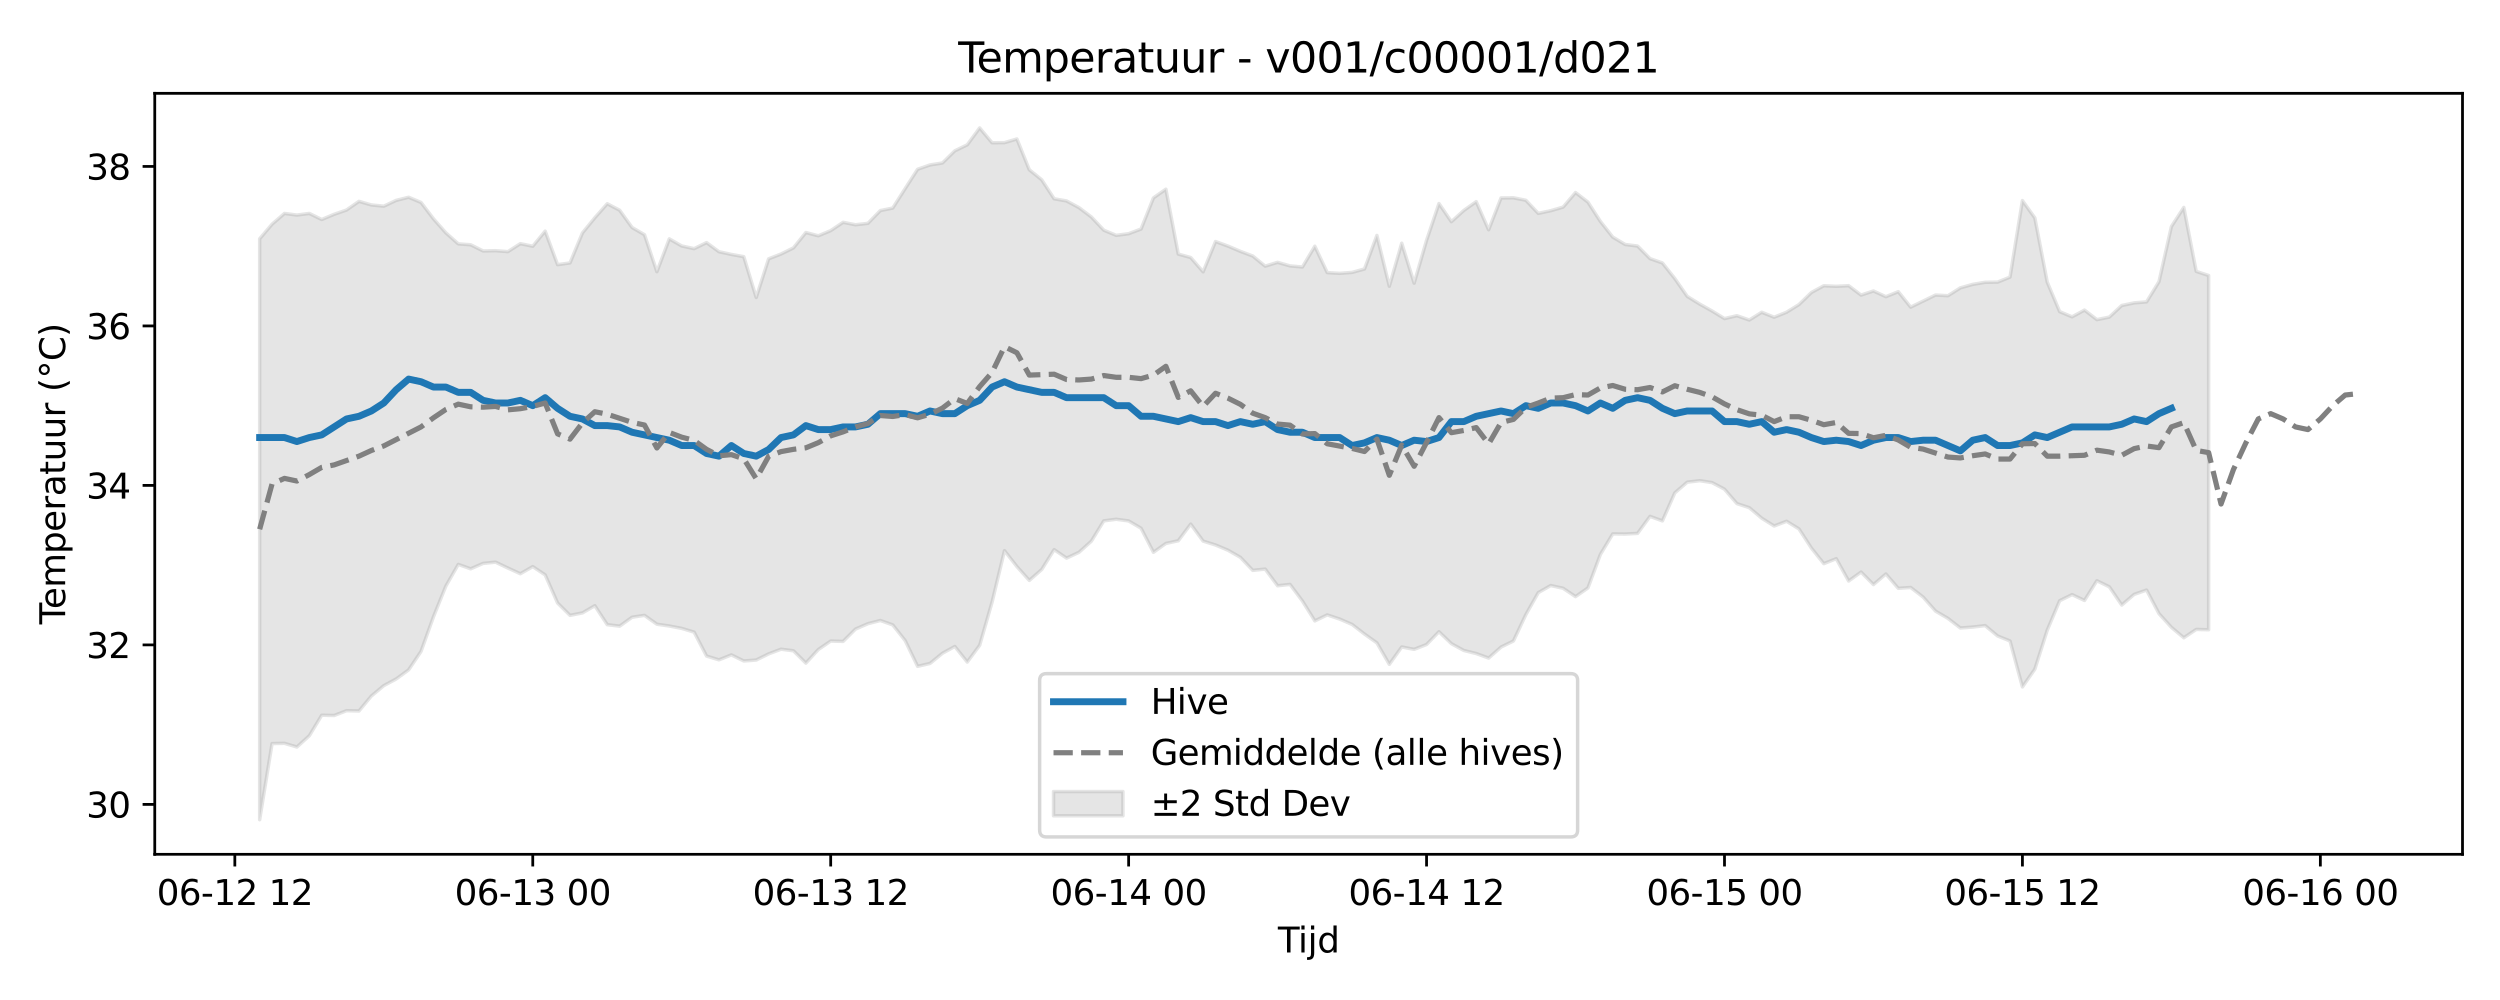<?xml version="1.0" encoding="utf-8" standalone="no"?>
<!DOCTYPE svg PUBLIC "-//W3C//DTD SVG 1.1//EN"
  "http://www.w3.org/Graphics/SVG/1.1/DTD/svg11.dtd">
<svg xmlns:xlink="http://www.w3.org/1999/xlink" width="720pt" height="288pt" viewBox="0 0 720 288" xmlns="http://www.w3.org/2000/svg" version="1.1">
 <defs>
  <style type="text/css">*{stroke-linejoin: round; stroke-linecap: butt}</style>
 </defs>
 <g id="figure_1">
  <g id="patch_1">
   <path d="M 0 288 
L 720 288 
L 720 0 
L 0 0 
z
" style="fill: #ffffff"/>
  </g>
  <g id="axes_1">
   <g id="patch_2">
    <path d="M 44.57 246.04 
L 709.2 246.04 
L 709.2 26.88 
L 44.57 26.88 
z
" style="fill: #ffffff"/>
   </g>
   <g id="FillBetweenPolyCollection_1">
    <defs>
     <path id="mfdd02a2234" d="M 74.78 -219.223 
L 74.78 -51.922 
L 78.356 -73.849 
L 81.931 -73.923 
L 85.506 -72.856 
L 89.081 -76.105 
L 92.656 -82.013 
L 96.232 -81.934 
L 99.807 -83.321 
L 103.382 -83.234 
L 106.957 -87.552 
L 110.532 -90.535 
L 114.108 -92.464 
L 117.683 -95.071 
L 121.258 -100.395 
L 124.833 -110.35 
L 128.408 -119.197 
L 131.984 -125.447 
L 135.559 -124.177 
L 139.134 -125.738 
L 142.709 -126.097 
L 146.284 -124.403 
L 149.86 -122.762 
L 153.435 -124.818 
L 157.01 -122.433 
L 160.585 -114.33 
L 164.16 -110.772 
L 167.736 -111.479 
L 171.311 -113.559 
L 174.886 -108.092 
L 178.461 -107.668 
L 182.037 -110.237 
L 185.612 -110.774 
L 189.187 -108.223 
L 192.762 -107.71 
L 196.337 -107.021 
L 199.913 -105.938 
L 203.488 -99.053 
L 207.063 -97.962 
L 210.638 -99.395 
L 214.213 -97.638 
L 217.789 -97.91 
L 221.364 -99.682 
L 224.939 -101.028 
L 228.514 -100.575 
L 232.089 -97.023 
L 235.665 -100.922 
L 239.24 -103.374 
L 242.815 -103.271 
L 246.39 -106.823 
L 249.965 -108.377 
L 253.541 -109.301 
L 257.116 -108.021 
L 260.691 -103.503 
L 264.266 -96.092 
L 267.841 -96.923 
L 271.417 -99.854 
L 274.992 -101.818 
L 278.567 -97.325 
L 282.142 -102.155 
L 285.717 -114.59 
L 289.293 -129.409 
L 292.868 -124.826 
L 296.443 -120.836 
L 300.018 -123.982 
L 303.593 -129.704 
L 307.169 -127.263 
L 310.744 -128.932 
L 314.319 -132.144 
L 317.894 -137.987 
L 321.469 -138.451 
L 325.045 -137.972 
L 328.62 -135.871 
L 332.195 -128.938 
L 335.77 -131.485 
L 339.345 -132.259 
L 342.921 -137.056 
L 346.496 -132.163 
L 350.071 -131.042 
L 353.646 -129.542 
L 357.221 -127.488 
L 360.797 -123.733 
L 364.372 -124.101 
L 367.947 -119.298 
L 371.522 -119.688 
L 375.097 -114.901 
L 378.673 -109.179 
L 382.248 -110.91 
L 385.823 -109.709 
L 389.398 -108.164 
L 392.973 -105.398 
L 396.549 -102.846 
L 400.124 -96.664 
L 403.699 -101.671 
L 407.274 -100.984 
L 410.849 -102.382 
L 414.425 -106.062 
L 418 -102.625 
L 421.575 -100.662 
L 425.15 -99.781 
L 428.725 -98.478 
L 432.301 -101.648 
L 435.876 -103.397 
L 439.451 -110.993 
L 443.026 -117.323 
L 446.601 -119.36 
L 450.177 -118.578 
L 453.752 -116.167 
L 457.327 -118.673 
L 460.902 -128.298 
L 464.477 -134.235 
L 468.053 -134.191 
L 471.628 -134.384 
L 475.203 -139.282 
L 478.778 -137.981 
L 482.353 -146.05 
L 485.929 -149.136 
L 489.504 -149.562 
L 493.079 -149.002 
L 496.654 -147.113 
L 500.229 -142.965 
L 503.805 -141.781 
L 507.38 -138.753 
L 510.955 -136.511 
L 514.53 -137.877 
L 518.105 -135.669 
L 521.681 -130.153 
L 525.256 -125.662 
L 528.831 -127.099 
L 532.406 -120.665 
L 535.981 -123.244 
L 539.557 -119.638 
L 543.132 -122.691 
L 546.707 -118.558 
L 550.282 -118.808 
L 553.857 -116.041 
L 557.433 -112.002 
L 561.008 -109.903 
L 564.583 -107.133 
L 568.158 -107.401 
L 571.733 -107.824 
L 575.309 -104.839 
L 578.884 -103.397 
L 582.459 -90.164 
L 586.034 -95.275 
L 589.61 -106.505 
L 593.185 -114.998 
L 596.76 -116.751 
L 600.335 -115.065 
L 603.91 -120.745 
L 607.486 -118.993 
L 611.061 -113.741 
L 614.636 -116.814 
L 618.211 -118.063 
L 621.786 -111.274 
L 625.362 -107.33 
L 628.937 -104.319 
L 632.512 -106.723 
L 636.087 -106.627 
L 636.087 -208.664 
L 636.087 -208.664 
L 632.512 -209.844 
L 628.937 -228.26 
L 625.362 -222.761 
L 621.786 -206.875 
L 618.211 -201.056 
L 614.636 -200.773 
L 611.061 -200.019 
L 607.486 -196.68 
L 603.91 -195.95 
L 600.335 -198.695 
L 596.76 -196.753 
L 593.185 -198.252 
L 589.61 -206.745 
L 586.034 -225.248 
L 582.459 -230.231 
L 578.884 -208.194 
L 575.309 -206.752 
L 571.733 -206.702 
L 568.158 -206.104 
L 564.583 -205.096 
L 561.008 -202.836 
L 557.433 -203.034 
L 553.857 -201.291 
L 550.282 -199.545 
L 546.707 -204.005 
L 543.132 -202.552 
L 539.557 -204.202 
L 535.981 -203.019 
L 532.406 -205.727 
L 528.831 -205.544 
L 525.256 -205.705 
L 521.681 -203.766 
L 518.105 -200.292 
L 514.53 -198.083 
L 510.955 -196.642 
L 507.38 -198.075 
L 503.805 -195.838 
L 500.229 -197.079 
L 496.654 -196.248 
L 493.079 -198.441 
L 489.504 -200.434 
L 485.929 -202.646 
L 482.353 -207.773 
L 478.778 -212.27 
L 475.203 -213.521 
L 471.628 -217.142 
L 468.053 -217.59 
L 464.477 -219.715 
L 460.902 -224.25 
L 457.327 -229.792 
L 453.752 -232.552 
L 450.177 -228.355 
L 446.601 -227.318 
L 443.026 -226.548 
L 439.451 -230.326 
L 435.876 -231.033 
L 432.301 -230.995 
L 428.725 -221.815 
L 425.15 -229.927 
L 421.575 -227.388 
L 418 -224.149 
L 414.425 -229.388 
L 410.849 -218.778 
L 407.274 -206.448 
L 403.699 -217.959 
L 400.124 -205.562 
L 396.549 -220.203 
L 392.973 -210.531 
L 389.398 -209.551 
L 385.823 -209.282 
L 382.248 -209.484 
L 378.673 -217.085 
L 375.097 -211.107 
L 371.522 -211.424 
L 367.947 -212.452 
L 364.372 -211.349 
L 360.797 -214.269 
L 357.221 -215.618 
L 353.646 -217.136 
L 350.071 -218.443 
L 346.496 -209.718 
L 342.921 -213.833 
L 339.345 -214.827 
L 335.77 -233.515 
L 332.195 -231.009 
L 328.62 -222.035 
L 325.045 -220.699 
L 321.469 -220.221 
L 317.894 -221.706 
L 314.319 -225.507 
L 310.744 -228.208 
L 307.169 -230.133 
L 303.593 -230.754 
L 300.018 -236.22 
L 296.443 -239.112 
L 292.868 -247.982 
L 289.293 -246.921 
L 285.717 -246.888 
L 282.142 -251.158 
L 278.567 -246.291 
L 274.992 -244.569 
L 271.417 -241.064 
L 267.841 -240.496 
L 264.266 -239.249 
L 260.691 -233.697 
L 257.116 -228.086 
L 253.541 -227.352 
L 249.965 -223.683 
L 246.39 -223.269 
L 242.815 -223.977 
L 239.24 -221.577 
L 235.665 -220.092 
L 232.089 -221.039 
L 228.514 -216.612 
L 224.939 -214.847 
L 221.364 -213.458 
L 217.789 -202.325 
L 214.213 -214.08 
L 210.638 -214.73 
L 207.063 -215.506 
L 203.488 -218.134 
L 199.913 -216.389 
L 196.337 -217.165 
L 192.762 -219.21 
L 189.187 -209.748 
L 185.612 -220.411 
L 182.037 -222.479 
L 178.461 -227.454 
L 174.886 -229.327 
L 171.311 -225.282 
L 167.736 -220.909 
L 164.16 -212.277 
L 160.585 -211.781 
L 157.01 -221.438 
L 153.435 -217.085 
L 149.86 -217.828 
L 146.284 -215.531 
L 142.709 -215.805 
L 139.134 -215.727 
L 135.559 -217.507 
L 131.984 -217.768 
L 128.408 -220.955 
L 124.833 -224.991 
L 121.258 -229.696 
L 117.683 -231.193 
L 114.108 -230.3 
L 110.532 -228.62 
L 106.957 -228.978 
L 103.382 -230.015 
L 99.807 -227.523 
L 96.232 -226.285 
L 92.656 -224.784 
L 89.081 -226.537 
L 85.506 -226.067 
L 81.931 -226.531 
L 78.356 -223.434 
L 74.78 -219.223 
z
" style="stroke: #808080; stroke-opacity: 0.2"/>
    </defs>
    <g clip-path="url(#p23707c133a)">
     <use xlink:href="#mfdd02a2234" x="0" y="288" style="fill: #808080; fill-opacity: 0.2; stroke: #808080; stroke-opacity: 0.2"/>
    </g>
   </g>
   <g id="matplotlib.axis_1">
    <g id="xtick_1">
     <g id="line2d_1">
      <defs>
       <path id="m7dcdd63b30" d="M 0 0 
L 0 3.5 
" style="stroke: #000000; stroke-width: 0.8"/>
      </defs>
      <g>
       <use xlink:href="#m7dcdd63b30" x="67.63" y="246.04" style="stroke: #000000; stroke-width: 0.8"/>
      </g>
     </g>
     <g id="text_1">
      <!-- 06-12 12 -->
      <g transform="translate(45.15 260.638) scale(0.1 -0.1)">
       <defs>
        <path id="DejaVuSans-30" d="M 2034 4250 
Q 1547 4250 1301 3770 
Q 1056 3291 1056 2328 
Q 1056 1369 1301 889 
Q 1547 409 2034 409 
Q 2525 409 2770 889 
Q 3016 1369 3016 2328 
Q 3016 3291 2770 3770 
Q 2525 4250 2034 4250 
z
M 2034 4750 
Q 2819 4750 3233 4129 
Q 3647 3509 3647 2328 
Q 3647 1150 3233 529 
Q 2819 -91 2034 -91 
Q 1250 -91 836 529 
Q 422 1150 422 2328 
Q 422 3509 836 4129 
Q 1250 4750 2034 4750 
z
" transform="scale(0.016)"/>
        <path id="DejaVuSans-36" d="M 2113 2584 
Q 1688 2584 1439 2293 
Q 1191 2003 1191 1497 
Q 1191 994 1439 701 
Q 1688 409 2113 409 
Q 2538 409 2786 701 
Q 3034 994 3034 1497 
Q 3034 2003 2786 2293 
Q 2538 2584 2113 2584 
z
M 3366 4563 
L 3366 3988 
Q 3128 4100 2886 4159 
Q 2644 4219 2406 4219 
Q 1781 4219 1451 3797 
Q 1122 3375 1075 2522 
Q 1259 2794 1537 2939 
Q 1816 3084 2150 3084 
Q 2853 3084 3261 2657 
Q 3669 2231 3669 1497 
Q 3669 778 3244 343 
Q 2819 -91 2113 -91 
Q 1303 -91 875 529 
Q 447 1150 447 2328 
Q 447 3434 972 4092 
Q 1497 4750 2381 4750 
Q 2619 4750 2861 4703 
Q 3103 4656 3366 4563 
z
" transform="scale(0.016)"/>
        <path id="DejaVuSans-2d" d="M 313 2009 
L 1997 2009 
L 1997 1497 
L 313 1497 
L 313 2009 
z
" transform="scale(0.016)"/>
        <path id="DejaVuSans-31" d="M 794 531 
L 1825 531 
L 1825 4091 
L 703 3866 
L 703 4441 
L 1819 4666 
L 2450 4666 
L 2450 531 
L 3481 531 
L 3481 0 
L 794 0 
L 794 531 
z
" transform="scale(0.016)"/>
        <path id="DejaVuSans-32" d="M 1228 531 
L 3431 531 
L 3431 0 
L 469 0 
L 469 531 
Q 828 903 1448 1529 
Q 2069 2156 2228 2338 
Q 2531 2678 2651 2914 
Q 2772 3150 2772 3378 
Q 2772 3750 2511 3984 
Q 2250 4219 1831 4219 
Q 1534 4219 1204 4116 
Q 875 4013 500 3803 
L 500 4441 
Q 881 4594 1212 4672 
Q 1544 4750 1819 4750 
Q 2544 4750 2975 4387 
Q 3406 4025 3406 3419 
Q 3406 3131 3298 2873 
Q 3191 2616 2906 2266 
Q 2828 2175 2409 1742 
Q 1991 1309 1228 531 
z
" transform="scale(0.016)"/>
        <path id="DejaVuSans-20" transform="scale(0.016)"/>
       </defs>
       <use xlink:href="#DejaVuSans-30"/>
       <use xlink:href="#DejaVuSans-36" transform="translate(63.623 0)"/>
       <use xlink:href="#DejaVuSans-2d" transform="translate(127.246 0)"/>
       <use xlink:href="#DejaVuSans-31" transform="translate(163.33 0)"/>
       <use xlink:href="#DejaVuSans-32" transform="translate(226.953 0)"/>
       <use xlink:href="#DejaVuSans-20" transform="translate(290.576 0)"/>
       <use xlink:href="#DejaVuSans-31" transform="translate(322.363 0)"/>
       <use xlink:href="#DejaVuSans-32" transform="translate(385.986 0)"/>
      </g>
     </g>
    </g>
    <g id="xtick_2">
     <g id="line2d_2">
      <g>
       <use xlink:href="#m7dcdd63b30" x="153.435" y="246.04" style="stroke: #000000; stroke-width: 0.8"/>
      </g>
     </g>
     <g id="text_2">
      <!-- 06-13 00 -->
      <g transform="translate(130.954 260.638) scale(0.1 -0.1)">
       <defs>
        <path id="DejaVuSans-33" d="M 2597 2516 
Q 3050 2419 3304 2112 
Q 3559 1806 3559 1356 
Q 3559 666 3084 287 
Q 2609 -91 1734 -91 
Q 1441 -91 1130 -33 
Q 819 25 488 141 
L 488 750 
Q 750 597 1062 519 
Q 1375 441 1716 441 
Q 2309 441 2620 675 
Q 2931 909 2931 1356 
Q 2931 1769 2642 2001 
Q 2353 2234 1838 2234 
L 1294 2234 
L 1294 2753 
L 1863 2753 
Q 2328 2753 2575 2939 
Q 2822 3125 2822 3475 
Q 2822 3834 2567 4026 
Q 2313 4219 1838 4219 
Q 1578 4219 1281 4162 
Q 984 4106 628 3988 
L 628 4550 
Q 988 4650 1302 4700 
Q 1616 4750 1894 4750 
Q 2613 4750 3031 4423 
Q 3450 4097 3450 3541 
Q 3450 3153 3228 2886 
Q 3006 2619 2597 2516 
z
" transform="scale(0.016)"/>
       </defs>
       <use xlink:href="#DejaVuSans-30"/>
       <use xlink:href="#DejaVuSans-36" transform="translate(63.623 0)"/>
       <use xlink:href="#DejaVuSans-2d" transform="translate(127.246 0)"/>
       <use xlink:href="#DejaVuSans-31" transform="translate(163.33 0)"/>
       <use xlink:href="#DejaVuSans-33" transform="translate(226.953 0)"/>
       <use xlink:href="#DejaVuSans-20" transform="translate(290.576 0)"/>
       <use xlink:href="#DejaVuSans-30" transform="translate(322.363 0)"/>
       <use xlink:href="#DejaVuSans-30" transform="translate(385.986 0)"/>
      </g>
     </g>
    </g>
    <g id="xtick_3">
     <g id="line2d_3">
      <g>
       <use xlink:href="#m7dcdd63b30" x="239.24" y="246.04" style="stroke: #000000; stroke-width: 0.8"/>
      </g>
     </g>
     <g id="text_3">
      <!-- 06-13 12 -->
      <g transform="translate(216.759 260.638) scale(0.1 -0.1)">
       <use xlink:href="#DejaVuSans-30"/>
       <use xlink:href="#DejaVuSans-36" transform="translate(63.623 0)"/>
       <use xlink:href="#DejaVuSans-2d" transform="translate(127.246 0)"/>
       <use xlink:href="#DejaVuSans-31" transform="translate(163.33 0)"/>
       <use xlink:href="#DejaVuSans-33" transform="translate(226.953 0)"/>
       <use xlink:href="#DejaVuSans-20" transform="translate(290.576 0)"/>
       <use xlink:href="#DejaVuSans-31" transform="translate(322.363 0)"/>
       <use xlink:href="#DejaVuSans-32" transform="translate(385.986 0)"/>
      </g>
     </g>
    </g>
    <g id="xtick_4">
     <g id="line2d_4">
      <g>
       <use xlink:href="#m7dcdd63b30" x="325.045" y="246.04" style="stroke: #000000; stroke-width: 0.8"/>
      </g>
     </g>
     <g id="text_4">
      <!-- 06-14 00 -->
      <g transform="translate(302.564 260.638) scale(0.1 -0.1)">
       <defs>
        <path id="DejaVuSans-34" d="M 2419 4116 
L 825 1625 
L 2419 1625 
L 2419 4116 
z
M 2253 4666 
L 3047 4666 
L 3047 1625 
L 3713 1625 
L 3713 1100 
L 3047 1100 
L 3047 0 
L 2419 0 
L 2419 1100 
L 313 1100 
L 313 1709 
L 2253 4666 
z
" transform="scale(0.016)"/>
       </defs>
       <use xlink:href="#DejaVuSans-30"/>
       <use xlink:href="#DejaVuSans-36" transform="translate(63.623 0)"/>
       <use xlink:href="#DejaVuSans-2d" transform="translate(127.246 0)"/>
       <use xlink:href="#DejaVuSans-31" transform="translate(163.33 0)"/>
       <use xlink:href="#DejaVuSans-34" transform="translate(226.953 0)"/>
       <use xlink:href="#DejaVuSans-20" transform="translate(290.576 0)"/>
       <use xlink:href="#DejaVuSans-30" transform="translate(322.363 0)"/>
       <use xlink:href="#DejaVuSans-30" transform="translate(385.986 0)"/>
      </g>
     </g>
    </g>
    <g id="xtick_5">
     <g id="line2d_5">
      <g>
       <use xlink:href="#m7dcdd63b30" x="410.849" y="246.04" style="stroke: #000000; stroke-width: 0.8"/>
      </g>
     </g>
     <g id="text_5">
      <!-- 06-14 12 -->
      <g transform="translate(388.369 260.638) scale(0.1 -0.1)">
       <use xlink:href="#DejaVuSans-30"/>
       <use xlink:href="#DejaVuSans-36" transform="translate(63.623 0)"/>
       <use xlink:href="#DejaVuSans-2d" transform="translate(127.246 0)"/>
       <use xlink:href="#DejaVuSans-31" transform="translate(163.33 0)"/>
       <use xlink:href="#DejaVuSans-34" transform="translate(226.953 0)"/>
       <use xlink:href="#DejaVuSans-20" transform="translate(290.576 0)"/>
       <use xlink:href="#DejaVuSans-31" transform="translate(322.363 0)"/>
       <use xlink:href="#DejaVuSans-32" transform="translate(385.986 0)"/>
      </g>
     </g>
    </g>
    <g id="xtick_6">
     <g id="line2d_6">
      <g>
       <use xlink:href="#m7dcdd63b30" x="496.654" y="246.04" style="stroke: #000000; stroke-width: 0.8"/>
      </g>
     </g>
     <g id="text_6">
      <!-- 06-15 00 -->
      <g transform="translate(474.174 260.638) scale(0.1 -0.1)">
       <defs>
        <path id="DejaVuSans-35" d="M 691 4666 
L 3169 4666 
L 3169 4134 
L 1269 4134 
L 1269 2991 
Q 1406 3038 1543 3061 
Q 1681 3084 1819 3084 
Q 2600 3084 3056 2656 
Q 3513 2228 3513 1497 
Q 3513 744 3044 326 
Q 2575 -91 1722 -91 
Q 1428 -91 1123 -41 
Q 819 9 494 109 
L 494 744 
Q 775 591 1075 516 
Q 1375 441 1709 441 
Q 2250 441 2565 725 
Q 2881 1009 2881 1497 
Q 2881 1984 2565 2268 
Q 2250 2553 1709 2553 
Q 1456 2553 1204 2497 
Q 953 2441 691 2322 
L 691 4666 
z
" transform="scale(0.016)"/>
       </defs>
       <use xlink:href="#DejaVuSans-30"/>
       <use xlink:href="#DejaVuSans-36" transform="translate(63.623 0)"/>
       <use xlink:href="#DejaVuSans-2d" transform="translate(127.246 0)"/>
       <use xlink:href="#DejaVuSans-31" transform="translate(163.33 0)"/>
       <use xlink:href="#DejaVuSans-35" transform="translate(226.953 0)"/>
       <use xlink:href="#DejaVuSans-20" transform="translate(290.576 0)"/>
       <use xlink:href="#DejaVuSans-30" transform="translate(322.363 0)"/>
       <use xlink:href="#DejaVuSans-30" transform="translate(385.986 0)"/>
      </g>
     </g>
    </g>
    <g id="xtick_7">
     <g id="line2d_7">
      <g>
       <use xlink:href="#m7dcdd63b30" x="582.459" y="246.04" style="stroke: #000000; stroke-width: 0.8"/>
      </g>
     </g>
     <g id="text_7">
      <!-- 06-15 12 -->
      <g transform="translate(559.979 260.638) scale(0.1 -0.1)">
       <use xlink:href="#DejaVuSans-30"/>
       <use xlink:href="#DejaVuSans-36" transform="translate(63.623 0)"/>
       <use xlink:href="#DejaVuSans-2d" transform="translate(127.246 0)"/>
       <use xlink:href="#DejaVuSans-31" transform="translate(163.33 0)"/>
       <use xlink:href="#DejaVuSans-35" transform="translate(226.953 0)"/>
       <use xlink:href="#DejaVuSans-20" transform="translate(290.576 0)"/>
       <use xlink:href="#DejaVuSans-31" transform="translate(322.363 0)"/>
       <use xlink:href="#DejaVuSans-32" transform="translate(385.986 0)"/>
      </g>
     </g>
    </g>
    <g id="xtick_8">
     <g id="line2d_8">
      <g>
       <use xlink:href="#m7dcdd63b30" x="668.264" y="246.04" style="stroke: #000000; stroke-width: 0.8"/>
      </g>
     </g>
     <g id="text_8">
      <!-- 06-16 00 -->
      <g transform="translate(645.783 260.638) scale(0.1 -0.1)">
       <use xlink:href="#DejaVuSans-30"/>
       <use xlink:href="#DejaVuSans-36" transform="translate(63.623 0)"/>
       <use xlink:href="#DejaVuSans-2d" transform="translate(127.246 0)"/>
       <use xlink:href="#DejaVuSans-31" transform="translate(163.33 0)"/>
       <use xlink:href="#DejaVuSans-36" transform="translate(226.953 0)"/>
       <use xlink:href="#DejaVuSans-20" transform="translate(290.576 0)"/>
       <use xlink:href="#DejaVuSans-30" transform="translate(322.363 0)"/>
       <use xlink:href="#DejaVuSans-30" transform="translate(385.986 0)"/>
      </g>
     </g>
    </g>
    <g id="text_9">
     <!-- Tijd -->
     <g transform="translate(368.035 274.317) scale(0.1 -0.1)">
      <defs>
       <path id="DejaVuSans-54" d="M -19 4666 
L 3928 4666 
L 3928 4134 
L 2272 4134 
L 2272 0 
L 1638 0 
L 1638 4134 
L -19 4134 
L -19 4666 
z
" transform="scale(0.016)"/>
       <path id="DejaVuSans-69" d="M 603 3500 
L 1178 3500 
L 1178 0 
L 603 0 
L 603 3500 
z
M 603 4863 
L 1178 4863 
L 1178 4134 
L 603 4134 
L 603 4863 
z
" transform="scale(0.016)"/>
       <path id="DejaVuSans-6a" d="M 603 3500 
L 1178 3500 
L 1178 -63 
Q 1178 -731 923 -1031 
Q 669 -1331 103 -1331 
L -116 -1331 
L -116 -844 
L 38 -844 
Q 366 -844 484 -692 
Q 603 -541 603 -63 
L 603 3500 
z
M 603 4863 
L 1178 4863 
L 1178 4134 
L 603 4134 
L 603 4863 
z
" transform="scale(0.016)"/>
       <path id="DejaVuSans-64" d="M 2906 2969 
L 2906 4863 
L 3481 4863 
L 3481 0 
L 2906 0 
L 2906 525 
Q 2725 213 2448 61 
Q 2172 -91 1784 -91 
Q 1150 -91 751 415 
Q 353 922 353 1747 
Q 353 2572 751 3078 
Q 1150 3584 1784 3584 
Q 2172 3584 2448 3432 
Q 2725 3281 2906 2969 
z
M 947 1747 
Q 947 1113 1208 752 
Q 1469 391 1925 391 
Q 2381 391 2643 752 
Q 2906 1113 2906 1747 
Q 2906 2381 2643 2742 
Q 2381 3103 1925 3103 
Q 1469 3103 1208 2742 
Q 947 2381 947 1747 
z
" transform="scale(0.016)"/>
      </defs>
      <use xlink:href="#DejaVuSans-54"/>
      <use xlink:href="#DejaVuSans-69" transform="translate(57.959 0)"/>
      <use xlink:href="#DejaVuSans-6a" transform="translate(85.742 0)"/>
      <use xlink:href="#DejaVuSans-64" transform="translate(113.525 0)"/>
     </g>
    </g>
   </g>
   <g id="matplotlib.axis_2">
    <g id="ytick_1">
     <g id="line2d_9">
      <defs>
       <path id="m23d27cfc7f" d="M 0 0 
L -3.5 0 
" style="stroke: #000000; stroke-width: 0.8"/>
      </defs>
      <g>
       <use xlink:href="#m23d27cfc7f" x="44.57" y="231.661" style="stroke: #000000; stroke-width: 0.8"/>
      </g>
     </g>
     <g id="text_10">
      <!-- 30 -->
      <g transform="translate(24.845 235.46) scale(0.1 -0.1)">
       <use xlink:href="#DejaVuSans-33"/>
       <use xlink:href="#DejaVuSans-30" transform="translate(63.623 0)"/>
      </g>
     </g>
    </g>
    <g id="ytick_2">
     <g id="line2d_10">
      <g>
       <use xlink:href="#m23d27cfc7f" x="44.57" y="185.728" style="stroke: #000000; stroke-width: 0.8"/>
      </g>
     </g>
     <g id="text_11">
      <!-- 32 -->
      <g transform="translate(24.845 189.528) scale(0.1 -0.1)">
       <use xlink:href="#DejaVuSans-33"/>
       <use xlink:href="#DejaVuSans-32" transform="translate(63.623 0)"/>
      </g>
     </g>
    </g>
    <g id="ytick_3">
     <g id="line2d_11">
      <g>
       <use xlink:href="#m23d27cfc7f" x="44.57" y="139.796" style="stroke: #000000; stroke-width: 0.8"/>
      </g>
     </g>
     <g id="text_12">
      <!-- 34 -->
      <g transform="translate(24.845 143.595) scale(0.1 -0.1)">
       <use xlink:href="#DejaVuSans-33"/>
       <use xlink:href="#DejaVuSans-34" transform="translate(63.623 0)"/>
      </g>
     </g>
    </g>
    <g id="ytick_4">
     <g id="line2d_12">
      <g>
       <use xlink:href="#m23d27cfc7f" x="44.57" y="93.864" style="stroke: #000000; stroke-width: 0.8"/>
      </g>
     </g>
     <g id="text_13">
      <!-- 36 -->
      <g transform="translate(24.845 97.663) scale(0.1 -0.1)">
       <use xlink:href="#DejaVuSans-33"/>
       <use xlink:href="#DejaVuSans-36" transform="translate(63.623 0)"/>
      </g>
     </g>
    </g>
    <g id="ytick_5">
     <g id="line2d_13">
      <g>
       <use xlink:href="#m23d27cfc7f" x="44.57" y="47.931" style="stroke: #000000; stroke-width: 0.8"/>
      </g>
     </g>
     <g id="text_14">
      <!-- 38 -->
      <g transform="translate(24.845 51.731) scale(0.1 -0.1)">
       <defs>
        <path id="DejaVuSans-38" d="M 2034 2216 
Q 1584 2216 1326 1975 
Q 1069 1734 1069 1313 
Q 1069 891 1326 650 
Q 1584 409 2034 409 
Q 2484 409 2743 651 
Q 3003 894 3003 1313 
Q 3003 1734 2745 1975 
Q 2488 2216 2034 2216 
z
M 1403 2484 
Q 997 2584 770 2862 
Q 544 3141 544 3541 
Q 544 4100 942 4425 
Q 1341 4750 2034 4750 
Q 2731 4750 3128 4425 
Q 3525 4100 3525 3541 
Q 3525 3141 3298 2862 
Q 3072 2584 2669 2484 
Q 3125 2378 3379 2068 
Q 3634 1759 3634 1313 
Q 3634 634 3220 271 
Q 2806 -91 2034 -91 
Q 1263 -91 848 271 
Q 434 634 434 1313 
Q 434 1759 690 2068 
Q 947 2378 1403 2484 
z
M 1172 3481 
Q 1172 3119 1398 2916 
Q 1625 2713 2034 2713 
Q 2441 2713 2670 2916 
Q 2900 3119 2900 3481 
Q 2900 3844 2670 4047 
Q 2441 4250 2034 4250 
Q 1625 4250 1398 4047 
Q 1172 3844 1172 3481 
z
" transform="scale(0.016)"/>
       </defs>
       <use xlink:href="#DejaVuSans-33"/>
       <use xlink:href="#DejaVuSans-38" transform="translate(63.623 0)"/>
      </g>
     </g>
    </g>
    <g id="text_15">
     <!-- Temperatuur (°C) -->
     <g transform="translate(18.765 179.816) rotate(-90) scale(0.1 -0.1)">
      <defs>
       <path id="DejaVuSans-65" d="M 3597 1894 
L 3597 1613 
L 953 1613 
Q 991 1019 1311 708 
Q 1631 397 2203 397 
Q 2534 397 2845 478 
Q 3156 559 3463 722 
L 3463 178 
Q 3153 47 2828 -22 
Q 2503 -91 2169 -91 
Q 1331 -91 842 396 
Q 353 884 353 1716 
Q 353 2575 817 3079 
Q 1281 3584 2069 3584 
Q 2775 3584 3186 3129 
Q 3597 2675 3597 1894 
z
M 3022 2063 
Q 3016 2534 2758 2815 
Q 2500 3097 2075 3097 
Q 1594 3097 1305 2825 
Q 1016 2553 972 2059 
L 3022 2063 
z
" transform="scale(0.016)"/>
       <path id="DejaVuSans-6d" d="M 3328 2828 
Q 3544 3216 3844 3400 
Q 4144 3584 4550 3584 
Q 5097 3584 5394 3201 
Q 5691 2819 5691 2113 
L 5691 0 
L 5113 0 
L 5113 2094 
Q 5113 2597 4934 2840 
Q 4756 3084 4391 3084 
Q 3944 3084 3684 2787 
Q 3425 2491 3425 1978 
L 3425 0 
L 2847 0 
L 2847 2094 
Q 2847 2600 2669 2842 
Q 2491 3084 2119 3084 
Q 1678 3084 1418 2786 
Q 1159 2488 1159 1978 
L 1159 0 
L 581 0 
L 581 3500 
L 1159 3500 
L 1159 2956 
Q 1356 3278 1631 3431 
Q 1906 3584 2284 3584 
Q 2666 3584 2933 3390 
Q 3200 3197 3328 2828 
z
" transform="scale(0.016)"/>
       <path id="DejaVuSans-70" d="M 1159 525 
L 1159 -1331 
L 581 -1331 
L 581 3500 
L 1159 3500 
L 1159 2969 
Q 1341 3281 1617 3432 
Q 1894 3584 2278 3584 
Q 2916 3584 3314 3078 
Q 3713 2572 3713 1747 
Q 3713 922 3314 415 
Q 2916 -91 2278 -91 
Q 1894 -91 1617 61 
Q 1341 213 1159 525 
z
M 3116 1747 
Q 3116 2381 2855 2742 
Q 2594 3103 2138 3103 
Q 1681 3103 1420 2742 
Q 1159 2381 1159 1747 
Q 1159 1113 1420 752 
Q 1681 391 2138 391 
Q 2594 391 2855 752 
Q 3116 1113 3116 1747 
z
" transform="scale(0.016)"/>
       <path id="DejaVuSans-72" d="M 2631 2963 
Q 2534 3019 2420 3045 
Q 2306 3072 2169 3072 
Q 1681 3072 1420 2755 
Q 1159 2438 1159 1844 
L 1159 0 
L 581 0 
L 581 3500 
L 1159 3500 
L 1159 2956 
Q 1341 3275 1631 3429 
Q 1922 3584 2338 3584 
Q 2397 3584 2469 3576 
Q 2541 3569 2628 3553 
L 2631 2963 
z
" transform="scale(0.016)"/>
       <path id="DejaVuSans-61" d="M 2194 1759 
Q 1497 1759 1228 1600 
Q 959 1441 959 1056 
Q 959 750 1161 570 
Q 1363 391 1709 391 
Q 2188 391 2477 730 
Q 2766 1069 2766 1631 
L 2766 1759 
L 2194 1759 
z
M 3341 1997 
L 3341 0 
L 2766 0 
L 2766 531 
Q 2569 213 2275 61 
Q 1981 -91 1556 -91 
Q 1019 -91 701 211 
Q 384 513 384 1019 
Q 384 1609 779 1909 
Q 1175 2209 1959 2209 
L 2766 2209 
L 2766 2266 
Q 2766 2663 2505 2880 
Q 2244 3097 1772 3097 
Q 1472 3097 1187 3025 
Q 903 2953 641 2809 
L 641 3341 
Q 956 3463 1253 3523 
Q 1550 3584 1831 3584 
Q 2591 3584 2966 3190 
Q 3341 2797 3341 1997 
z
" transform="scale(0.016)"/>
       <path id="DejaVuSans-74" d="M 1172 4494 
L 1172 3500 
L 2356 3500 
L 2356 3053 
L 1172 3053 
L 1172 1153 
Q 1172 725 1289 603 
Q 1406 481 1766 481 
L 2356 481 
L 2356 0 
L 1766 0 
Q 1100 0 847 248 
Q 594 497 594 1153 
L 594 3053 
L 172 3053 
L 172 3500 
L 594 3500 
L 594 4494 
L 1172 4494 
z
" transform="scale(0.016)"/>
       <path id="DejaVuSans-75" d="M 544 1381 
L 544 3500 
L 1119 3500 
L 1119 1403 
Q 1119 906 1312 657 
Q 1506 409 1894 409 
Q 2359 409 2629 706 
Q 2900 1003 2900 1516 
L 2900 3500 
L 3475 3500 
L 3475 0 
L 2900 0 
L 2900 538 
Q 2691 219 2414 64 
Q 2138 -91 1772 -91 
Q 1169 -91 856 284 
Q 544 659 544 1381 
z
M 1991 3584 
L 1991 3584 
z
" transform="scale(0.016)"/>
       <path id="DejaVuSans-28" d="M 1984 4856 
Q 1566 4138 1362 3434 
Q 1159 2731 1159 2009 
Q 1159 1288 1364 580 
Q 1569 -128 1984 -844 
L 1484 -844 
Q 1016 -109 783 600 
Q 550 1309 550 2009 
Q 550 2706 781 3412 
Q 1013 4119 1484 4856 
L 1984 4856 
z
" transform="scale(0.016)"/>
       <path id="DejaVuSans-b0" d="M 1600 4347 
Q 1350 4347 1178 4173 
Q 1006 4000 1006 3750 
Q 1006 3503 1178 3333 
Q 1350 3163 1600 3163 
Q 1850 3163 2022 3333 
Q 2194 3503 2194 3750 
Q 2194 3997 2020 4172 
Q 1847 4347 1600 4347 
z
M 1600 4750 
Q 1800 4750 1984 4673 
Q 2169 4597 2303 4453 
Q 2447 4313 2519 4134 
Q 2591 3956 2591 3750 
Q 2591 3338 2302 3052 
Q 2013 2766 1594 2766 
Q 1172 2766 890 3047 
Q 609 3328 609 3750 
Q 609 4169 896 4459 
Q 1184 4750 1600 4750 
z
" transform="scale(0.016)"/>
       <path id="DejaVuSans-43" d="M 4122 4306 
L 4122 3641 
Q 3803 3938 3442 4084 
Q 3081 4231 2675 4231 
Q 1875 4231 1450 3742 
Q 1025 3253 1025 2328 
Q 1025 1406 1450 917 
Q 1875 428 2675 428 
Q 3081 428 3442 575 
Q 3803 722 4122 1019 
L 4122 359 
Q 3791 134 3420 21 
Q 3050 -91 2638 -91 
Q 1578 -91 968 557 
Q 359 1206 359 2328 
Q 359 3453 968 4101 
Q 1578 4750 2638 4750 
Q 3056 4750 3426 4639 
Q 3797 4528 4122 4306 
z
" transform="scale(0.016)"/>
       <path id="DejaVuSans-29" d="M 513 4856 
L 1013 4856 
Q 1481 4119 1714 3412 
Q 1947 2706 1947 2009 
Q 1947 1309 1714 600 
Q 1481 -109 1013 -844 
L 513 -844 
Q 928 -128 1133 580 
Q 1338 1288 1338 2009 
Q 1338 2731 1133 3434 
Q 928 4138 513 4856 
z
" transform="scale(0.016)"/>
      </defs>
      <use xlink:href="#DejaVuSans-54"/>
      <use xlink:href="#DejaVuSans-65" transform="translate(44.084 0)"/>
      <use xlink:href="#DejaVuSans-6d" transform="translate(105.607 0)"/>
      <use xlink:href="#DejaVuSans-70" transform="translate(203.02 0)"/>
      <use xlink:href="#DejaVuSans-65" transform="translate(266.496 0)"/>
      <use xlink:href="#DejaVuSans-72" transform="translate(328.02 0)"/>
      <use xlink:href="#DejaVuSans-61" transform="translate(369.133 0)"/>
      <use xlink:href="#DejaVuSans-74" transform="translate(430.412 0)"/>
      <use xlink:href="#DejaVuSans-75" transform="translate(469.621 0)"/>
      <use xlink:href="#DejaVuSans-75" transform="translate(533 0)"/>
      <use xlink:href="#DejaVuSans-72" transform="translate(596.379 0)"/>
      <use xlink:href="#DejaVuSans-20" transform="translate(637.492 0)"/>
      <use xlink:href="#DejaVuSans-28" transform="translate(669.279 0)"/>
      <use xlink:href="#DejaVuSans-b0" transform="translate(708.293 0)"/>
      <use xlink:href="#DejaVuSans-43" transform="translate(758.293 0)"/>
      <use xlink:href="#DejaVuSans-29" transform="translate(828.117 0)"/>
     </g>
    </g>
   </g>
   <g id="line2d_14">
    <path d="M 74.78 126.016 
L 81.931 126.016 
L 85.506 127.165 
L 89.081 126.016 
L 92.656 125.251 
L 99.807 120.658 
L 103.382 119.892 
L 106.957 118.361 
L 110.532 116.064 
L 114.108 112.237 
L 117.683 109.175 
L 121.258 109.94 
L 124.833 111.471 
L 128.408 111.471 
L 131.984 113.002 
L 135.559 113.002 
L 139.134 115.299 
L 142.709 116.064 
L 146.284 116.064 
L 149.86 115.299 
L 153.435 116.83 
L 157.01 114.533 
L 160.585 117.596 
L 164.16 119.892 
L 167.736 120.658 
L 171.311 122.572 
L 174.886 122.572 
L 178.461 122.954 
L 182.037 124.485 
L 192.762 126.782 
L 196.337 128.313 
L 199.913 128.313 
L 203.488 130.61 
L 207.063 131.375 
L 210.638 128.313 
L 214.213 130.61 
L 217.789 131.375 
L 221.364 129.461 
L 224.939 126.016 
L 228.514 125.251 
L 232.089 122.572 
L 235.665 123.72 
L 239.24 123.72 
L 242.815 122.954 
L 246.39 122.954 
L 249.965 122.189 
L 253.541 119.127 
L 260.691 119.127 
L 264.266 119.892 
L 267.841 118.361 
L 271.417 119.127 
L 274.992 119.127 
L 278.567 116.83 
L 282.142 115.299 
L 285.717 111.471 
L 289.293 109.94 
L 292.868 111.471 
L 300.018 113.002 
L 303.593 113.002 
L 307.169 114.533 
L 317.894 114.533 
L 321.469 116.83 
L 325.045 116.83 
L 328.62 119.892 
L 332.195 119.892 
L 339.345 121.423 
L 342.921 120.275 
L 346.496 121.423 
L 350.071 121.423 
L 353.646 122.572 
L 357.221 121.423 
L 360.797 122.189 
L 364.372 121.423 
L 367.947 123.72 
L 371.522 124.485 
L 375.097 124.485 
L 378.673 126.016 
L 385.823 126.016 
L 389.398 128.313 
L 392.973 127.548 
L 396.549 126.016 
L 400.124 126.782 
L 403.699 128.313 
L 407.274 126.782 
L 410.849 127.165 
L 414.425 126.016 
L 418 121.423 
L 421.575 121.423 
L 425.15 119.892 
L 432.301 118.361 
L 435.876 119.127 
L 439.451 116.83 
L 443.026 117.596 
L 446.601 116.064 
L 450.177 116.064 
L 453.752 116.83 
L 457.327 118.361 
L 460.902 116.064 
L 464.477 117.596 
L 468.053 115.299 
L 471.628 114.533 
L 475.203 115.299 
L 478.778 117.596 
L 482.353 119.127 
L 485.929 118.361 
L 493.079 118.361 
L 496.654 121.423 
L 500.229 121.423 
L 503.805 122.189 
L 507.38 121.423 
L 510.955 124.485 
L 514.53 123.72 
L 518.105 124.485 
L 521.681 126.016 
L 525.256 127.165 
L 528.831 126.782 
L 532.406 127.165 
L 535.981 128.313 
L 539.557 126.782 
L 543.132 126.016 
L 546.707 126.016 
L 550.282 127.165 
L 553.857 126.782 
L 557.433 126.782 
L 564.583 129.844 
L 568.158 126.782 
L 571.733 126.016 
L 575.309 128.313 
L 578.884 128.313 
L 582.459 127.548 
L 586.034 125.251 
L 589.61 126.016 
L 596.76 122.954 
L 607.486 122.954 
L 611.061 122.189 
L 614.636 120.658 
L 618.211 121.423 
L 621.786 119.127 
L 625.362 117.596 
L 625.362 117.596 
" clip-path="url(#p23707c133a)" style="fill: none; stroke: #1f77b4; stroke-width: 2; stroke-linecap: square"/>
   </g>
   <g id="line2d_15">
    <path d="M 74.78 152.428 
L 78.356 139.359 
L 81.931 137.773 
L 85.506 138.538 
L 89.081 136.679 
L 92.656 134.601 
L 96.232 133.891 
L 103.382 131.375 
L 106.957 129.735 
L 110.532 128.422 
L 121.258 122.954 
L 124.833 120.33 
L 128.408 117.924 
L 131.984 116.393 
L 135.559 117.158 
L 139.134 117.267 
L 142.709 117.049 
L 146.284 118.033 
L 149.86 117.705 
L 153.435 117.049 
L 157.01 116.064 
L 160.585 124.945 
L 164.16 126.476 
L 167.736 121.806 
L 171.311 118.58 
L 174.886 119.291 
L 182.037 121.642 
L 185.612 122.407 
L 189.187 129.015 
L 192.762 124.54 
L 196.337 125.907 
L 199.913 126.837 
L 203.488 129.407 
L 207.063 131.266 
L 210.638 130.938 
L 214.213 132.141 
L 217.789 137.882 
L 221.364 131.43 
L 224.939 130.063 
L 228.514 129.407 
L 232.089 128.969 
L 235.665 127.493 
L 239.24 125.524 
L 242.815 124.376 
L 246.39 122.954 
L 249.965 121.97 
L 253.541 119.673 
L 257.116 119.947 
L 260.691 119.4 
L 264.266 120.33 
L 267.841 119.291 
L 271.417 117.541 
L 274.992 114.807 
L 278.567 116.192 
L 282.142 111.344 
L 285.717 107.261 
L 289.293 99.835 
L 292.868 101.596 
L 296.443 108.026 
L 303.593 107.771 
L 307.169 109.302 
L 310.744 109.43 
L 314.319 109.175 
L 317.894 108.154 
L 321.469 108.664 
L 325.045 108.664 
L 328.62 109.047 
L 332.195 108.026 
L 335.77 105.5 
L 339.345 114.457 
L 342.921 112.556 
L 346.496 117.06 
L 350.071 113.257 
L 353.646 114.661 
L 357.221 116.447 
L 360.797 118.999 
L 364.372 120.275 
L 367.947 122.125 
L 371.522 122.444 
L 375.097 124.996 
L 378.673 124.868 
L 382.248 127.803 
L 389.398 129.142 
L 392.973 130.036 
L 396.549 126.476 
L 400.124 136.887 
L 403.699 128.185 
L 407.274 134.284 
L 410.849 127.42 
L 414.425 120.275 
L 418 124.613 
L 421.575 123.975 
L 425.15 123.146 
L 428.725 127.854 
L 432.301 121.678 
L 435.876 120.785 
L 439.451 117.34 
L 443.026 116.064 
L 446.601 114.661 
L 450.177 114.533 
L 453.752 113.64 
L 457.327 113.768 
L 460.902 111.726 
L 464.477 111.025 
L 468.053 112.109 
L 471.628 112.237 
L 475.203 111.599 
L 478.778 112.875 
L 482.353 111.088 
L 485.929 112.109 
L 489.504 113.002 
L 493.079 114.278 
L 496.654 116.32 
L 500.229 117.978 
L 503.805 119.19 
L 507.38 119.586 
L 510.955 121.423 
L 514.53 120.02 
L 518.105 120.02 
L 521.681 121.04 
L 525.256 122.316 
L 528.831 121.678 
L 532.406 124.804 
L 535.981 124.868 
L 539.557 126.08 
L 543.132 125.378 
L 546.707 126.718 
L 550.282 128.823 
L 553.857 129.334 
L 561.008 131.63 
L 564.583 131.886 
L 568.158 131.248 
L 571.733 130.737 
L 575.309 132.205 
L 578.884 132.205 
L 582.459 127.803 
L 586.034 127.739 
L 589.61 131.375 
L 593.185 131.375 
L 600.335 131.12 
L 603.91 129.653 
L 607.486 130.163 
L 611.061 131.12 
L 614.636 129.206 
L 618.211 128.441 
L 621.786 128.925 
L 625.362 122.954 
L 628.937 121.71 
L 632.512 129.717 
L 636.087 130.354 
L 639.662 145.155 
L 643.238 135.203 
L 646.813 127.548 
L 650.388 120.658 
L 653.963 119.127 
L 657.538 120.658 
L 661.114 122.954 
L 664.689 123.72 
L 668.264 120.658 
L 671.839 116.83 
L 675.414 113.768 
L 678.99 113.385 
L 678.99 113.385 
" clip-path="url(#p23707c133a)" style="fill: none; stroke-dasharray: 5.55,2.4; stroke-dashoffset: 0; stroke: #808080; stroke-width: 1.5"/>
   </g>
   <g id="patch_3">
    <path d="M 44.57 246.04 
L 44.57 26.88 
" style="fill: none; stroke: #000000; stroke-width: 0.8; stroke-linejoin: miter; stroke-linecap: square"/>
   </g>
   <g id="patch_4">
    <path d="M 709.2 246.04 
L 709.2 26.88 
" style="fill: none; stroke: #000000; stroke-width: 0.8; stroke-linejoin: miter; stroke-linecap: square"/>
   </g>
   <g id="patch_5">
    <path d="M 44.57 246.04 
L 709.2 246.04 
" style="fill: none; stroke: #000000; stroke-width: 0.8; stroke-linejoin: miter; stroke-linecap: square"/>
   </g>
   <g id="patch_6">
    <path d="M 44.57 26.88 
L 709.2 26.88 
" style="fill: none; stroke: #000000; stroke-width: 0.8; stroke-linejoin: miter; stroke-linecap: square"/>
   </g>
   <g id="text_16">
    <!-- Temperatuur - v001/c00001/d021 -->
    <g transform="translate(275.963 20.88) scale(0.12 -0.12)">
     <defs>
      <path id="DejaVuSans-76" d="M 191 3500 
L 800 3500 
L 1894 563 
L 2988 3500 
L 3597 3500 
L 2284 0 
L 1503 0 
L 191 3500 
z
" transform="scale(0.016)"/>
      <path id="DejaVuSans-2f" d="M 1625 4666 
L 2156 4666 
L 531 -594 
L 0 -594 
L 1625 4666 
z
" transform="scale(0.016)"/>
      <path id="DejaVuSans-63" d="M 3122 3366 
L 3122 2828 
Q 2878 2963 2633 3030 
Q 2388 3097 2138 3097 
Q 1578 3097 1268 2742 
Q 959 2388 959 1747 
Q 959 1106 1268 751 
Q 1578 397 2138 397 
Q 2388 397 2633 464 
Q 2878 531 3122 666 
L 3122 134 
Q 2881 22 2623 -34 
Q 2366 -91 2075 -91 
Q 1284 -91 818 406 
Q 353 903 353 1747 
Q 353 2603 823 3093 
Q 1294 3584 2113 3584 
Q 2378 3584 2631 3529 
Q 2884 3475 3122 3366 
z
" transform="scale(0.016)"/>
     </defs>
     <use xlink:href="#DejaVuSans-54"/>
     <use xlink:href="#DejaVuSans-65" transform="translate(44.084 0)"/>
     <use xlink:href="#DejaVuSans-6d" transform="translate(105.607 0)"/>
     <use xlink:href="#DejaVuSans-70" transform="translate(203.02 0)"/>
     <use xlink:href="#DejaVuSans-65" transform="translate(266.496 0)"/>
     <use xlink:href="#DejaVuSans-72" transform="translate(328.02 0)"/>
     <use xlink:href="#DejaVuSans-61" transform="translate(369.133 0)"/>
     <use xlink:href="#DejaVuSans-74" transform="translate(430.412 0)"/>
     <use xlink:href="#DejaVuSans-75" transform="translate(469.621 0)"/>
     <use xlink:href="#DejaVuSans-75" transform="translate(533 0)"/>
     <use xlink:href="#DejaVuSans-72" transform="translate(596.379 0)"/>
     <use xlink:href="#DejaVuSans-20" transform="translate(637.492 0)"/>
     <use xlink:href="#DejaVuSans-2d" transform="translate(669.279 0)"/>
     <use xlink:href="#DejaVuSans-20" transform="translate(705.363 0)"/>
     <use xlink:href="#DejaVuSans-76" transform="translate(737.15 0)"/>
     <use xlink:href="#DejaVuSans-30" transform="translate(796.33 0)"/>
     <use xlink:href="#DejaVuSans-30" transform="translate(859.953 0)"/>
     <use xlink:href="#DejaVuSans-31" transform="translate(923.576 0)"/>
     <use xlink:href="#DejaVuSans-2f" transform="translate(987.199 0)"/>
     <use xlink:href="#DejaVuSans-63" transform="translate(1020.891 0)"/>
     <use xlink:href="#DejaVuSans-30" transform="translate(1075.871 0)"/>
     <use xlink:href="#DejaVuSans-30" transform="translate(1139.494 0)"/>
     <use xlink:href="#DejaVuSans-30" transform="translate(1203.117 0)"/>
     <use xlink:href="#DejaVuSans-30" transform="translate(1266.74 0)"/>
     <use xlink:href="#DejaVuSans-31" transform="translate(1330.363 0)"/>
     <use xlink:href="#DejaVuSans-2f" transform="translate(1393.986 0)"/>
     <use xlink:href="#DejaVuSans-64" transform="translate(1427.678 0)"/>
     <use xlink:href="#DejaVuSans-30" transform="translate(1491.154 0)"/>
     <use xlink:href="#DejaVuSans-32" transform="translate(1554.777 0)"/>
     <use xlink:href="#DejaVuSans-31" transform="translate(1618.4 0)"/>
    </g>
   </g>
   <g id="legend_1">
    <g id="patch_7">
     <path d="M 301.413 241.04 
L 452.357 241.04 
Q 454.357 241.04 454.357 239.04 
L 454.357 196.006 
Q 454.357 194.006 452.357 194.006 
L 301.413 194.006 
Q 299.413 194.006 299.413 196.006 
L 299.413 239.04 
Q 299.413 241.04 301.413 241.04 
z
" style="fill: #ffffff; opacity: 0.8; stroke: #cccccc; stroke-linejoin: miter"/>
    </g>
    <g id="line2d_16">
     <path d="M 303.413 202.104 
L 313.413 202.104 
L 323.413 202.104 
" style="fill: none; stroke: #1f77b4; stroke-width: 2; stroke-linecap: square"/>
    </g>
    <g id="text_17">
     <!-- Hive -->
     <g transform="translate(331.413 205.604) scale(0.1 -0.1)">
      <defs>
       <path id="DejaVuSans-48" d="M 628 4666 
L 1259 4666 
L 1259 2753 
L 3553 2753 
L 3553 4666 
L 4184 4666 
L 4184 0 
L 3553 0 
L 3553 2222 
L 1259 2222 
L 1259 0 
L 628 0 
L 628 4666 
z
" transform="scale(0.016)"/>
      </defs>
      <use xlink:href="#DejaVuSans-48"/>
      <use xlink:href="#DejaVuSans-69" transform="translate(75.195 0)"/>
      <use xlink:href="#DejaVuSans-76" transform="translate(102.979 0)"/>
      <use xlink:href="#DejaVuSans-65" transform="translate(162.158 0)"/>
     </g>
    </g>
    <g id="line2d_17">
     <path d="M 303.413 216.782 
L 313.413 216.782 
L 323.413 216.782 
" style="fill: none; stroke-dasharray: 5.55,2.4; stroke-dashoffset: 0; stroke: #808080; stroke-width: 1.5"/>
    </g>
    <g id="text_18">
     <!-- Gemiddelde (alle hives) -->
     <g transform="translate(331.413 220.282) scale(0.1 -0.1)">
      <defs>
       <path id="DejaVuSans-47" d="M 3809 666 
L 3809 1919 
L 2778 1919 
L 2778 2438 
L 4434 2438 
L 4434 434 
Q 4069 175 3628 42 
Q 3188 -91 2688 -91 
Q 1594 -91 976 548 
Q 359 1188 359 2328 
Q 359 3472 976 4111 
Q 1594 4750 2688 4750 
Q 3144 4750 3555 4637 
Q 3966 4525 4313 4306 
L 4313 3634 
Q 3963 3931 3569 4081 
Q 3175 4231 2741 4231 
Q 1884 4231 1454 3753 
Q 1025 3275 1025 2328 
Q 1025 1384 1454 906 
Q 1884 428 2741 428 
Q 3075 428 3337 486 
Q 3600 544 3809 666 
z
" transform="scale(0.016)"/>
       <path id="DejaVuSans-6c" d="M 603 4863 
L 1178 4863 
L 1178 0 
L 603 0 
L 603 4863 
z
" transform="scale(0.016)"/>
       <path id="DejaVuSans-68" d="M 3513 2113 
L 3513 0 
L 2938 0 
L 2938 2094 
Q 2938 2591 2744 2837 
Q 2550 3084 2163 3084 
Q 1697 3084 1428 2787 
Q 1159 2491 1159 1978 
L 1159 0 
L 581 0 
L 581 4863 
L 1159 4863 
L 1159 2956 
Q 1366 3272 1645 3428 
Q 1925 3584 2291 3584 
Q 2894 3584 3203 3211 
Q 3513 2838 3513 2113 
z
" transform="scale(0.016)"/>
       <path id="DejaVuSans-73" d="M 2834 3397 
L 2834 2853 
Q 2591 2978 2328 3040 
Q 2066 3103 1784 3103 
Q 1356 3103 1142 2972 
Q 928 2841 928 2578 
Q 928 2378 1081 2264 
Q 1234 2150 1697 2047 
L 1894 2003 
Q 2506 1872 2764 1633 
Q 3022 1394 3022 966 
Q 3022 478 2636 193 
Q 2250 -91 1575 -91 
Q 1294 -91 989 -36 
Q 684 19 347 128 
L 347 722 
Q 666 556 975 473 
Q 1284 391 1588 391 
Q 1994 391 2212 530 
Q 2431 669 2431 922 
Q 2431 1156 2273 1281 
Q 2116 1406 1581 1522 
L 1381 1569 
Q 847 1681 609 1914 
Q 372 2147 372 2553 
Q 372 3047 722 3315 
Q 1072 3584 1716 3584 
Q 2034 3584 2315 3537 
Q 2597 3491 2834 3397 
z
" transform="scale(0.016)"/>
      </defs>
      <use xlink:href="#DejaVuSans-47"/>
      <use xlink:href="#DejaVuSans-65" transform="translate(77.49 0)"/>
      <use xlink:href="#DejaVuSans-6d" transform="translate(139.014 0)"/>
      <use xlink:href="#DejaVuSans-69" transform="translate(236.426 0)"/>
      <use xlink:href="#DejaVuSans-64" transform="translate(264.209 0)"/>
      <use xlink:href="#DejaVuSans-64" transform="translate(327.686 0)"/>
      <use xlink:href="#DejaVuSans-65" transform="translate(391.162 0)"/>
      <use xlink:href="#DejaVuSans-6c" transform="translate(452.686 0)"/>
      <use xlink:href="#DejaVuSans-64" transform="translate(480.469 0)"/>
      <use xlink:href="#DejaVuSans-65" transform="translate(543.945 0)"/>
      <use xlink:href="#DejaVuSans-20" transform="translate(605.469 0)"/>
      <use xlink:href="#DejaVuSans-28" transform="translate(637.256 0)"/>
      <use xlink:href="#DejaVuSans-61" transform="translate(676.27 0)"/>
      <use xlink:href="#DejaVuSans-6c" transform="translate(737.549 0)"/>
      <use xlink:href="#DejaVuSans-6c" transform="translate(765.332 0)"/>
      <use xlink:href="#DejaVuSans-65" transform="translate(793.115 0)"/>
      <use xlink:href="#DejaVuSans-20" transform="translate(854.639 0)"/>
      <use xlink:href="#DejaVuSans-68" transform="translate(886.426 0)"/>
      <use xlink:href="#DejaVuSans-69" transform="translate(949.805 0)"/>
      <use xlink:href="#DejaVuSans-76" transform="translate(977.588 0)"/>
      <use xlink:href="#DejaVuSans-65" transform="translate(1036.768 0)"/>
      <use xlink:href="#DejaVuSans-73" transform="translate(1098.291 0)"/>
      <use xlink:href="#DejaVuSans-29" transform="translate(1150.391 0)"/>
     </g>
    </g>
    <g id="patch_8">
     <path d="M 303.413 234.96 
L 323.413 234.96 
L 323.413 227.96 
L 303.413 227.96 
z
" style="fill: #808080; fill-opacity: 0.2; stroke: #808080; stroke-opacity: 0.2; stroke-linejoin: miter"/>
    </g>
    <g id="text_19">
     <!-- ±2 Std Dev -->
     <g transform="translate(331.413 234.96) scale(0.1 -0.1)">
      <defs>
       <path id="DejaVuSans-b1" d="M 2944 4013 
L 2944 2803 
L 4684 2803 
L 4684 2272 
L 2944 2272 
L 2944 1063 
L 2419 1063 
L 2419 2272 
L 678 2272 
L 678 2803 
L 2419 2803 
L 2419 4013 
L 2944 4013 
z
M 678 531 
L 4684 531 
L 4684 0 
L 678 0 
L 678 531 
z
" transform="scale(0.016)"/>
       <path id="DejaVuSans-53" d="M 3425 4513 
L 3425 3897 
Q 3066 4069 2747 4153 
Q 2428 4238 2131 4238 
Q 1616 4238 1336 4038 
Q 1056 3838 1056 3469 
Q 1056 3159 1242 3001 
Q 1428 2844 1947 2747 
L 2328 2669 
Q 3034 2534 3370 2195 
Q 3706 1856 3706 1288 
Q 3706 609 3251 259 
Q 2797 -91 1919 -91 
Q 1588 -91 1214 -16 
Q 841 59 441 206 
L 441 856 
Q 825 641 1194 531 
Q 1563 422 1919 422 
Q 2459 422 2753 634 
Q 3047 847 3047 1241 
Q 3047 1584 2836 1778 
Q 2625 1972 2144 2069 
L 1759 2144 
Q 1053 2284 737 2584 
Q 422 2884 422 3419 
Q 422 4038 858 4394 
Q 1294 4750 2059 4750 
Q 2388 4750 2728 4690 
Q 3069 4631 3425 4513 
z
" transform="scale(0.016)"/>
       <path id="DejaVuSans-44" d="M 1259 4147 
L 1259 519 
L 2022 519 
Q 2988 519 3436 956 
Q 3884 1394 3884 2338 
Q 3884 3275 3436 3711 
Q 2988 4147 2022 4147 
L 1259 4147 
z
M 628 4666 
L 1925 4666 
Q 3281 4666 3915 4102 
Q 4550 3538 4550 2338 
Q 4550 1131 3912 565 
Q 3275 0 1925 0 
L 628 0 
L 628 4666 
z
" transform="scale(0.016)"/>
      </defs>
      <use xlink:href="#DejaVuSans-b1"/>
      <use xlink:href="#DejaVuSans-32" transform="translate(83.789 0)"/>
      <use xlink:href="#DejaVuSans-20" transform="translate(147.412 0)"/>
      <use xlink:href="#DejaVuSans-53" transform="translate(179.199 0)"/>
      <use xlink:href="#DejaVuSans-74" transform="translate(242.676 0)"/>
      <use xlink:href="#DejaVuSans-64" transform="translate(281.885 0)"/>
      <use xlink:href="#DejaVuSans-20" transform="translate(345.361 0)"/>
      <use xlink:href="#DejaVuSans-44" transform="translate(377.148 0)"/>
      <use xlink:href="#DejaVuSans-65" transform="translate(454.15 0)"/>
      <use xlink:href="#DejaVuSans-76" transform="translate(515.674 0)"/>
     </g>
    </g>
   </g>
  </g>
 </g>
 <defs>
  <clipPath id="p23707c133a">
   <rect x="44.57" y="26.88" width="664.63" height="219.16"/>
  </clipPath>
 </defs>
</svg>
